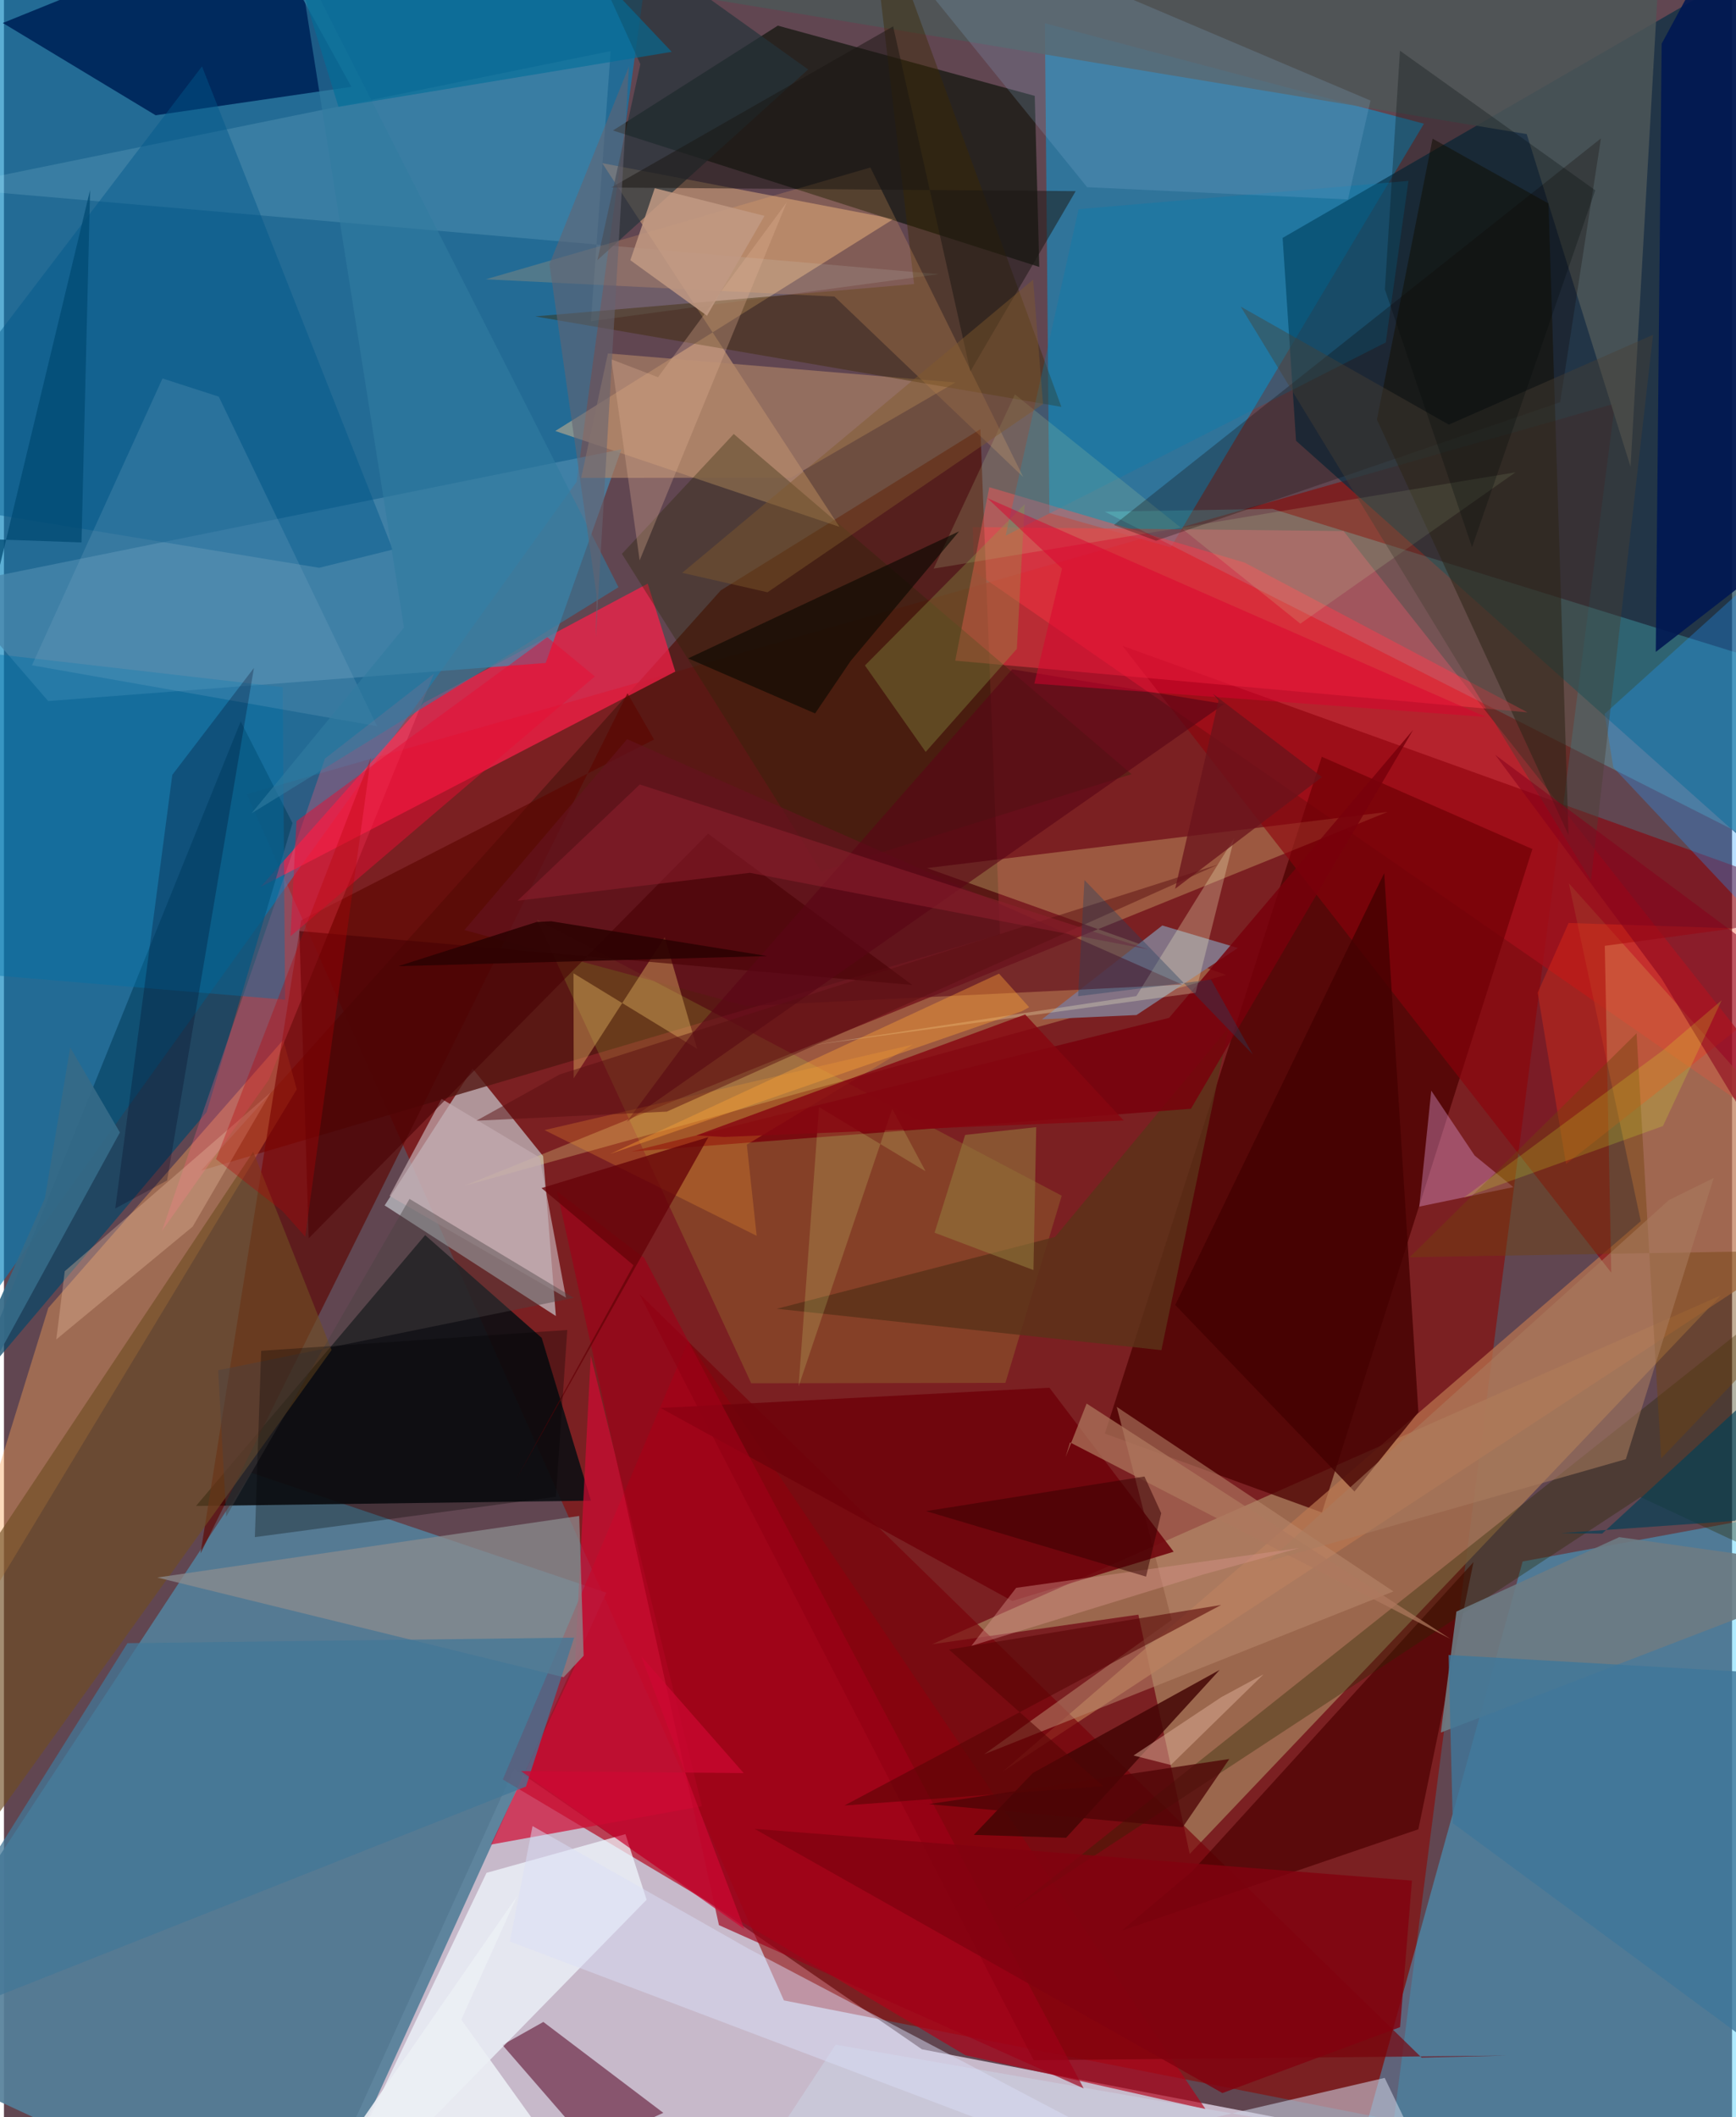 <svg xmlns="http://www.w3.org/2000/svg" width="228" height="278" viewBox="0 0 836 1024"><path fill="#614651" d="M0 0h836v1024H0z"/><path fill="#d2c6d8" fill-opacity=".898" d="M246.874 855.344l197.208 135.831 402.607 77.277-691.15-11.711z"/><path fill="#8e0500" fill-opacity=".576" d="M377.319 967.532l295.07 57.991 106.965-830.357-661.84 188.995z"/><path fill="#0080bb" fill-opacity=".643" d="M-62-62v767.482l339.018-472.407 39.508-288.36z"/><path fill="#547f99" fill-opacity=".914" d="M119.64 712.32L-62 988.674 147.879 1086l143.533-315.673z"/><path fill="#05a0dd" fill-opacity=".522" d="M686.947 59.83l-183.37-48.583 2.149 236.876 58.747 16.61z"/><path fill="#36caff" fill-opacity=".396" d="M898 1057.447l-247.79 2.585 84.487-304.8L886.7 727.13z"/><path fill="#a07154" fill-opacity=".875" d="M449.011 795.256l381.564-168.73-256.938 270.166-24.843-115.74z"/><path fill="#002d42" fill-opacity=".651" d="M625.08 213.184l-6.503-98.114 260.34-150.63L898 456.574z"/><path fill="#0d0f12" fill-opacity=".894" d="M203.753 597.39L92.906 728.387l191.07-2.577-23.83-78.734z"/><path fill="#cbd1d6" fill-opacity=".655" d="M260.838 559.202l6.156 77.313-82.829-53.497 42.608-66.152z"/><path fill="#b30017" fill-opacity=".659" d="M241.336 860.671l223.77 133.376 116.19 26.074-250.212-371.634z"/><path fill="#ca2532" fill-opacity=".725" d="M898 573.433L648.062 256.857l-179.382-1.923.657 21.398z"/><path fill="#4c0000" fill-opacity=".753" d="M637.525 366.02l101.887 44.634L637.604 731.53l-105.02-38.163z"/><path fill="#531712" fill-opacity=".812" d="M472.367 207.553l9.466 244.353L95.436 566.151 346.79 285.525z"/><path fill="#ffc88b" fill-opacity=".427" d="M404.172 254.819L289.447 78.913l140.938 26.989-163.67 102.552z"/><path fill="#fc1f49" fill-opacity=".718" d="M311.43 282.282l13.345 42.526-200.68 104.202 79.078-89.12z"/><path fill="#030c00" fill-opacity=".6" d="M498.663 46.38l2.187 82.728L294.612 63.12l79.756-50.72z"/><path fill="#5dffff" fill-opacity=".227" d="M613.634 246.117l281.864 87.32-57.633 68.613-305.298-154.566z"/><path fill="#f5ef8f" fill-opacity=".275" d="M446.556 419.85l222.85-27.16-446.843 180.898 368.614-102.07z"/><path fill="#002a5e" fill-opacity=".992" d="M123.334-39.033l44.735 81.018-94.676 13.772L-.55 11.117z"/><path fill="#bb7750" fill-opacity=".694" d="M791.846 590.641l-34.787-163.414L898 584.679 483.294 856.754z"/><path fill="#faa357" fill-opacity=".4" d="M135.11 502.96l6.526 23.932L-37.707 823.83l59.168-191.236z"/><path fill="#4886ab" fill-opacity=".761" d="M-26.87 283.225L298.704 217.3l-36.603 103.35-240.714 18.43z"/><path fill="#6e2c48" fill-opacity=".706" d="M241.133 989.073l19.804-11.133 58.038 43.964-35.282 16.183z"/><path fill="#8d010b" fill-opacity=".604" d="M541.138 312.414l236.43 303.134-3.136-158.079L898 440.742z"/><path fill="#5d0501" fill-opacity=".639" d="M143.765 445.132L95.08 751.342 301.63 335.29l12.88 22.372z"/><path fill="#0a4667" fill-opacity=".733" d="M139.576 398.061l-25.04-49.126-130.858 324.13L98.036 537.886z"/><path fill="#f1f8ff" fill-opacity=".722" d="M233.454 905.826L147.422 1086l163.474-167.157-10.243-31.733z"/><path fill="#171202" fill-opacity=".537" d="M747.195 98.425l9.698 305.463-92.695-200.969 26.936-135.84z"/><path fill="#c2ff4a" fill-opacity=".145" d="M511.726 578.318l-27.26 90.531-122.954.202-103.765-224.387z"/><path fill="#780008" fill-opacity=".659" d="M727.02 994.216l-41.188.99L307.44 625.874l190.725 370.578z"/><path fill="#ba896d" fill-opacity=".533" d="M672.166 769.719L538.34 680.467l26.573 103.063-90.747 64.973z"/><path fill="#ff3a4a" fill-opacity=".467" d="M737.057 344.546l-276.858-25.008 16.49-83.894 123.518 36.47z"/><path fill="#837284" d="M596.945 458.5l-49.055 32.44-45.742 2.07 58.228-45.382z"/><path fill="#4c0000" fill-opacity=".69" d="M684.245 884.766l-143.456 48.999 33.779-28.463 136.365-149.77z"/><path fill="#cf0c33" fill-opacity=".706" d="M235.611 892.156l102.085-18.563-53.82-217.885-7.711 150.277z"/><path fill="#704d23" fill-opacity=".639" d="M-12.753 891.292l171.261-238.344-37.906-95.885L-62 831.662z"/><path fill="#6f030b" fill-opacity=".875" d="M317.626 680.99l170.205 93.366 78.038-23.839-60.108-79.33z"/><path fill="#8b8b8d" fill-opacity=".749" d="M278.3 733.21L74.192 762.99l196.561 48.222 9.678-10.39z"/><path fill="#cbd2e2" fill-opacity=".573" d="M342 1080.828l60.344-91.878 281.311 48.743-15.697-32.685z"/><path fill="#c7f7fa" fill-opacity=".137" d="M283.951 155.346l168.308-22.74-482.78-41.838 324.039-66.07z"/><path fill="#4d5758" fill-opacity=".835" d="M786.9 225.766l-50.234-160.91-506.923-83.824L803.357-62z"/><path fill="#af8367" fill-opacity=".647" d="M279.236 231.143l101.506-.111 79.52-46.054L292.17 170.92z"/><path fill="#001852" fill-opacity=".902" d="M861.048 267.203L846.824-62l-44.883 83.163-2.837 294.163z"/><path fill="#2a2800" fill-opacity=".353" d="M898 773.77l-37.034-146.575-372.58 296.021 303.336-199.142z"/><path fill="#430001" fill-opacity=".792" d="M653.333 721.41l30.93-38.351-16.532-260.74-101.093 208.864z"/><path fill="#2a2707" fill-opacity=".341" d="M545.496 374.444l-150.113 46.952-96.437-153.509 54.102-57.976z"/><path fill="#29f" fill-opacity=".314" d="M778.563 371.183l-4.193-25.932L898 233.605v264.597z"/><path fill="#e09eda" fill-opacity=".38" d="M711.471 558.895l-20.977-31.375-5.8 56.066 45.506-9.42z"/><path fill="#ff5c7d" fill-opacity=".294" d="M207.994 325.841L128.17 522.203 76.394 595.45l78.873-228.536z"/><path fill="#3c2900" fill-opacity=".424" d="M256.997 153.028l183.29-15.636L416.976-62l94.574 258.792z"/><path fill="#007eb3" fill-opacity=".306" d="M519.882 101.171l159.574-13.688-10.976 78.135-183.907 93.484z"/><path fill="#25333b" fill-opacity=".69" d="M307.884 31.023l-20.776 94.775L389.05 33.594l-118.63-84.89z"/><path fill="#fcb06a" fill-opacity=".212" d="M419.165 81.01l-186.072 54.082 168.684 8.35 91.33 87.296z"/><path fill="#c4e59d" fill-opacity=".173" d="M449.74 275.013l39.344-84.234 138.079 110.87L731.2 228.465z"/><path fill="#6d7b83" fill-opacity=".902" d="M781.434 743.456L898 759.943l-202.884 78.038 7.538-58.503z"/><path fill="#87b4db" fill-opacity=".208" d="M400.417-62L661.1 48.645l-10.926 47.813-126.17-5.926z"/><path fill="#5b3219" fill-opacity=".824" d="M592.5 496.999l-83.998 101.257-134.64 34.75 186.072 20.008z"/><path fill="#00578c" fill-opacity=".447" d="M188.086 265.813L95.798 32.107-62 239.35l214.499 35.27z"/><path fill="#437797" fill-opacity=".741" d="M252.53 864.08L-62 988.805l121.748-194.06 216.09-2.676z"/><path fill="#0f0600" fill-opacity=".275" d="M536.943 253.936l235.63-186.999-19.73 127.59-195.494 67.012z"/><path fill="#f73214" fill-opacity=".322" d="M756.934 446.413L898 451.017 755.697 562.984l-13.725-82.855z"/><path fill="#dadff6" fill-opacity=".482" d="M360.342 942.61L632.987 1086 244.77 939.035l10.947-55.827z"/><path fill="#64121e" fill-opacity=".671" d="M570.06 476.216l-210.937 10.346-136.37-36.713 78.72-92.35z"/><path fill="#8f9d48" fill-opacity=".341" d="M493.786 243.907l-77.269 77.96 29.387 41.81 44.102-49.828z"/><path fill="#c3abb0" fill-opacity=".702" d="M271.876 627.626l-12.72-67.798-47.434-28.339-25.147 46.927z"/><path fill="#e2b263" fill-opacity=".42" d="M319.652 453.277l15.706 54.017-59.832-36.539.099 50.788z"/><path fill="#78000b" fill-opacity=".835" d="M574.225 536.267l107.491-183.24-118.073 139.278-260.188 64.68z"/><path fill="#0072a8" fill-opacity=".4" d="M-62 466.948l198.008 16.583-1.172-151.162L-62 309.713z"/><path fill="#430504" fill-opacity=".831" d="M588.136 807.662l-74.314 81.211-44.637-1.412 28.496-29.895z"/><path fill="#82afca" fill-opacity=".208" d="M13.534 321.775l63.17-138.73 27.225 8.798 76.567 159.385z"/><path fill="#480004" fill-opacity=".588" d="M147.435 598.904l-4.528-148.607 296.529 26.116-98.822-73.187z"/><path fill="#483f34" fill-opacity=".416" d="M698.983 205.372l98.802-43.452-30.032 263.956L598.32 148.297z"/><path fill="#00011c" fill-opacity=".255" d="M53.839 584.507l27.603-209.73 39.498-51.735-42.024 247.92z"/><path fill="#e8ba9d" fill-opacity=".349" d="M29.416 614.841l99.624-86.438-37.748 64.874-65.978 54.559z"/><path fill="#9e0017" fill-opacity=".659" d="M345.89 931.119L267.6 576.273l42.105 32.096 212.638 401.715z"/><path fill="#70420d" fill-opacity=".427" d="M789.81 499.79l11.897 205.608L898 604.355l-217.929 3.72z"/><path fill="#e80e35" fill-opacity=".486" d="M141.524 397.126l-2.936 55.756 147.25-125.72-22.99-18.974z"/><path fill="#0a0900" fill-opacity=".631" d="M392.408 345.064l-61.414-26.626 131.085-61.453-52.48 62.707z"/><path fill="#590615" fill-opacity=".627" d="M301.31 542.56l31.606-42.585 154.85-176.248 102.549 16.78z"/><path fill="#ffa031" fill-opacity=".243" d="M261.484 546.578l102.659 51.15-4.759-44.135 80.383-48.385z"/><path fill="#1a1713" fill-opacity=".51" d="M430.163 12.753L293.747 90.709l224.726 1.74-50.952 87.18z"/><path fill="#82020f" fill-opacity=".812" d="M363.111 884.555l318.037 25.03-5.75 70.88-85.947 31.874z"/><path fill="#4a4341" fill-opacity=".416" d="M107.508 733.559L196.19 579.86l79.447 47.855-171.995 35.039z"/><path fill="#e3b397" fill-opacity=".31" d="M378.729 97.771l-71.192 173.253-13.717-97.225 22.582 8.648z"/><path fill="#ae785d" fill-opacity=".718" d="M515.75 697.645l183.956 95.015-175.944-113.804-10.202 25.914z"/><path fill="#3f7799" fill-opacity=".808" d="M898 811.778l-24.848 197.144-172.243-127.12-2.04-81.344z"/><path fill="#ffffce" fill-opacity=".263" d="M576.49 480.187l18.697-74.847-47.373 76.438-159.67 24.152z"/><path fill="#004057" fill-opacity=".651" d="M753.26 741.516l19.906.245L898 626.782l-60.408 108.792z"/><path fill="#a97c5f" fill-opacity=".549" d="M611.51 755.19l173.098-49.435 42.517-136.006-21.673 10.697z"/><path fill="#b80005" fill-opacity=".325" d="M134.835 585.836l10.903 12.31 31.77-231.815-74.912 194.297z"/><path fill="#591011" fill-opacity=".486" d="M320.697 537.648l-92.14 4.395 40.276-22.366 318.53-101.53z"/><path fill="#317ba1" fill-opacity=".6" d="M297.29 284.02L119.816 393.352l73.704-89.811-51.433-325.386z"/><path fill="#db002e" fill-opacity=".478" d="M498.477 330.633l13.4-55.649-36.166-34.07 241.3 105.871z"/><path fill="#4f0406" fill-opacity=".78" d="M447.447 872.587l145.364-21.829-22.566 33.005-135.292-12.303z"/><path fill="#8f2030" fill-opacity=".518" d="M360.853 422.151L248.43 435.665l59.178-56.244 245.856 79.741z"/><path fill="#80592c" fill-opacity=".439" d="M502.657 195.463l-4.788-60.169-169.744 141.758 41.258 9.418z"/><path fill="#670309" fill-opacity=".773" d="M304.555 611.95l-56.822 103.696 93.033-165.653-80.701 24.644z"/><path fill="#947a3c" fill-opacity=".565" d="M465.001 548.91l-14.797 47.306 47.84 18.076 1.335-69.128z"/><path fill="#fca335" fill-opacity=".4" d="M495.96 487.155l-14.575-16.24-188.162 87.23 199.223-69.05z"/><path fill-opacity=".29" d="M124.43 653.343l148.1-10.078-5.53 80.697-145.62 19.488z"/><path fill="#560505" fill-opacity=".569" d="M588.85 776.259l-182.245 96.995 125.205-9.314-74.66-66.116z"/><path fill="#656371" fill-opacity=".576" d="M263.888 127.752l22.81 160.254-.365 20.427 16.023-276.318z"/><path fill="#2c0202" fill-opacity=".875" d="M257.655 445.947l-66.86 21.348 178.476-4.886-104.496-16.819z"/><path fill="#e0fd8c" fill-opacity=".176" d="M394.305 535.45l-9.896 135.164 45.308-134.327 16.141 30.225z"/><path fill="#356a88" fill-opacity=".922" d="M-62 763.51l81.801-183.988 12.255-72.9 24.036 41.106z"/><path fill="#dbad96" fill-opacity=".51" d="M588.98 820.821l20.373-11.01-44.864 43.86-18.024-4.606z"/><path fill="#86011b" fill-opacity=".537" d="M898 496.684L721.44 365.11l80.631 108.439L898 632.399z"/><path fill="#006e99" fill-opacity=".62" d="M126.78-62l35.047 113.676 161.22-26.595-65.42-69.103z"/><path fill="#ddff28" fill-opacity=".188" d="M802.353 508.156l-96.26 71.178 96.488-34.71 28.405-60.838z"/><path fill="#eceff5" fill-opacity=".898" d="M286.287 1067.536l-149.581 10.555 111.59-161.108-27.064 59.854z"/><path fill="#004b73" fill-opacity=".757" d="M37.513 262.353L41.668 91.92-25.98 373.396l15.037-112.764z"/><path fill="#264160" fill-opacity=".38" d="M583.943 473.792l20.234 36.238-81.461-84.37-3.077 56.172z"/><path fill="#ce0833" fill-opacity=".698" d="M357.874 857.592l-49.559-56.472 49.832 131.917-108.015-76.434z"/><path fill="#870711" fill-opacity=".816" d="M541.705 541.95l-193.174 7.95-13.586-.733 159.092-58.496z"/><path fill="#6a131b" fill-opacity=".749" d="M566.59 429.881l71.053-54.04-52.79-40.275 2.724 3.245z"/><path fill="#c19983" fill-opacity=".855" d="M340.109 152.71l27.827-48.303-53.102-13.382-11.807 34.827z"/><path fill="#d7958a" fill-opacity=".427" d="M468.025 796.036l112.818-34.705 45.705-12.573-136.865 19.228z"/><path fill="#360100" fill-opacity=".506" d="M446.082 730.873l105.666-16.744 8.114 17.755-7.355 30.662z"/><path fill="#000a0a" fill-opacity=".271" d="M710.216 264.663l-42.164-124.696 7.3-115.435 94.472 67.497z"/></svg>